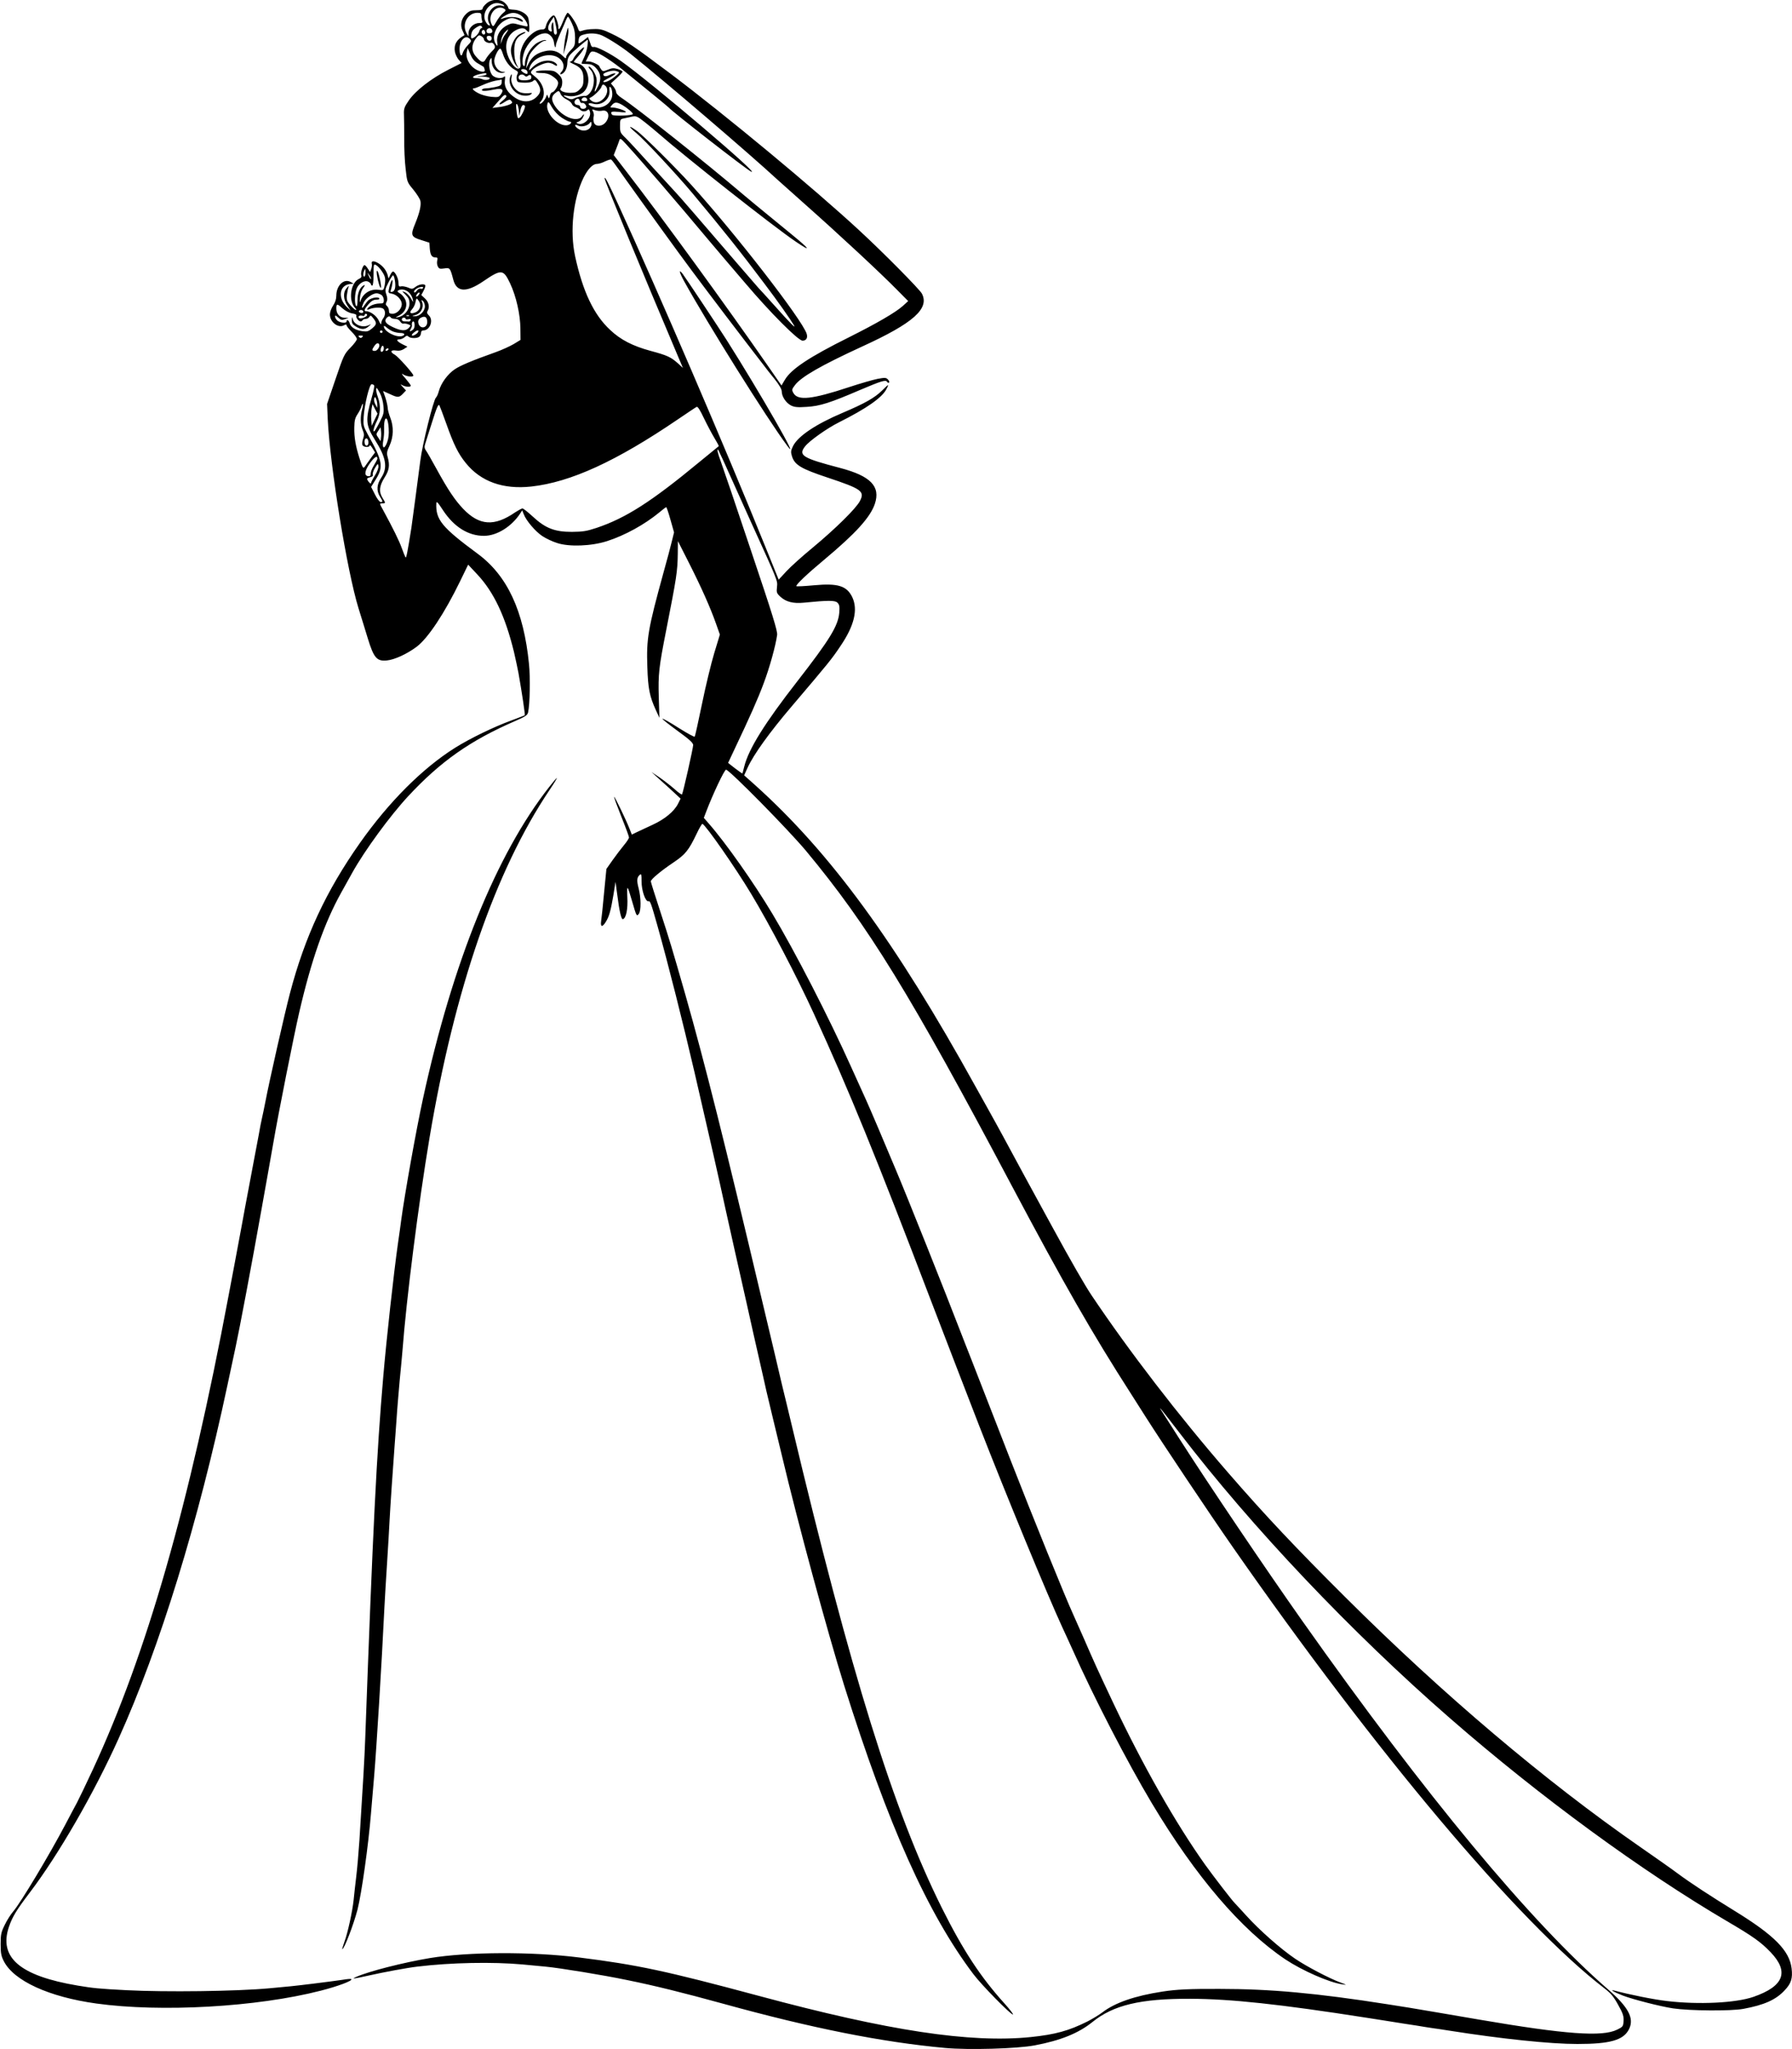 <svg width="350" height="400" viewBox="0 0 350 400" fill="none" xmlns="http://www.w3.org/2000/svg">
<g clip-path="url(#clip0_189_5946)">
<path d="M95.046 0.65C94.62 1 94.269 1.45 94.269 1.65C94.269 1.9 93.943 2 93.04 2C92.038 2 91.687 2.125 91.06 2.7C90.082 3.6 89.806 4.925 90.358 6.025C90.584 6.475 90.734 6.85 90.709 6.875C89.179 7.7 88.603 8.725 88.853 10.125C88.954 10.6 89.28 11.3 89.581 11.65L90.157 12.3L87.5 13.65C84.215 15.325 81.182 17.675 79.853 19.6C78.975 20.875 78.85 21.2 78.9 22.35C78.925 23.05 78.95 25.15 78.95 27C78.925 28.85 79.05 31.55 79.226 32.975C79.502 35.55 79.527 35.575 80.73 37.025C81.382 37.825 82.009 38.8 82.109 39.225C82.285 40.1 81.959 41.525 81.081 43.675C80.154 45.9 80.279 46.25 82.235 46.85L83.864 47.375L83.939 48.5C84.04 49.775 84.341 50.25 85.043 50.25C85.469 50.25 85.519 50.375 85.394 50.875C85.293 51.225 85.369 51.75 85.519 52.025C85.745 52.475 85.945 52.525 86.773 52.4C87.876 52.225 87.926 52.3 88.528 54.575C89.154 57.05 91.06 57.175 94.369 54.925C97.929 52.5 98.305 52.525 99.634 55.325C100.813 57.825 101.615 61.375 101.64 64.125L101.665 66.35L100.311 67.175C99.584 67.6 98.005 68.325 96.801 68.75C92.163 70.4 89.906 71.35 88.803 72.1C87.45 73 86.121 74.825 85.72 76.325C85.569 76.9 85.318 77.475 85.143 77.625C84.666 78.025 82.46 86.875 82.084 90C81.708 92.85 80.48 102.275 80.354 103C79.627 107.625 79.351 108.975 79.226 108.825C79.126 108.7 78.8 107.9 78.474 107C77.972 105.575 76.744 103.1 74.813 99.55C74.086 98.25 74.086 98.25 74.713 98.25C75.34 98.25 75.34 98.2 74.713 97.2C73.961 95.975 74.086 94.85 75.089 93.25C76.017 91.8 76.167 90.85 75.716 89.225C75.49 88.45 75.566 88.1 76.092 86.975C76.869 85.275 76.919 83.275 76.217 81.5C75.942 80.8 75.716 79.925 75.716 79.55C75.691 79.175 75.49 78.3 75.265 77.6L74.813 76.325L76.092 76.9C77.672 77.65 77.947 77.65 78.7 76.85L79.301 76.225L78.7 75.575C78.123 74.95 78.123 74.95 78.649 75.225C79.301 75.55 80.229 75.6 80.229 75.275C80.229 75.175 79.752 74.525 79.176 73.85C78.474 73.075 78.323 72.8 78.725 73.075C79.351 73.5 80.73 73.675 80.73 73.3C80.73 72.925 77.747 69.6 77.12 69.25C76.142 68.75 76.267 68.25 77.346 68.425C77.947 68.525 78.424 68.425 78.9 68.125L79.577 67.675L78.649 67.225C77.521 66.65 77.27 66.25 77.998 66.25C78.298 66.25 78.775 66.05 79.025 65.825C79.376 65.5 79.552 65.475 79.778 65.7C80.179 66.1 81.558 66.075 81.934 65.7C82.109 65.525 82.235 65.2 82.235 64.95C82.235 64.675 82.41 64.5 82.686 64.5C83.99 64.5 84.717 62.475 83.764 61.575C83.413 61.25 83.338 61 83.488 60.75C83.965 60 83.764 58.975 83.012 58.275L82.285 57.6L82.736 56.75C82.987 56.275 83.137 55.8 83.062 55.7C82.861 55.325 81.808 55.5 81.156 56C80.58 56.45 80.454 56.475 79.677 56.125C79.201 55.95 78.599 55.825 78.323 55.9C77.922 56 77.847 55.875 77.822 55.15C77.822 54.325 77.145 53 76.744 53C76.644 53 76.393 53.3 76.217 53.675L75.891 54.375L75.716 53.7C75.44 52.775 74.864 52.025 74.036 51.475C73.134 50.875 72.457 50.85 72.607 51.45C72.682 51.675 72.632 52.15 72.507 52.5L72.281 53.1L71.83 52.425C71.604 52.05 71.303 51.75 71.203 51.75C70.877 51.75 70.401 53.2 70.551 53.7C70.677 54.025 70.551 54.25 70.1 54.45C68.445 55.2 67.994 58.75 69.373 60.125C69.573 60.325 69.624 60.5 69.498 60.5C69.348 60.5 68.897 60.1 68.445 59.6C67.768 58.825 67.668 58.525 67.743 57.65C67.818 57.1 67.944 56.4 68.044 56.125C68.22 55.7 68.169 55.7 67.718 56.225C66.966 57.05 67.041 58.45 67.844 59.65L68.495 60.625L67.818 60C65.938 58.3 66.214 55.7 68.32 55.45L69.072 55.375L68.495 55.05C67.166 54.3 65.687 55.725 65.687 57.725C65.687 58.375 65.462 59.05 65.061 59.65C64.71 60.15 64.434 60.925 64.434 61.375C64.434 62.875 66.038 64.125 67.192 63.5C67.543 63.3 67.693 63.3 67.693 63.5C67.693 63.675 68.144 64.225 68.696 64.775C69.248 65.325 69.699 65.95 69.699 66.2C69.699 66.425 69.122 67.175 68.445 67.875C67.242 69.1 67.116 69.35 65.537 74L63.882 78.85L64.007 81.75C64.459 91.075 67.793 111.525 70.025 118.75C70.526 120.325 71.328 122.975 71.83 124.6C73.008 128.45 73.61 129.125 75.566 128.925C77.07 128.775 79.477 127.675 81.382 126.25C83.588 124.6 86.848 119.675 89.881 113.425L91.436 110.225L93.216 112.125C96.45 115.575 98.682 120.3 100.386 127.275C100.712 128.7 101.114 130.55 101.264 131.375C101.941 135.2 102.593 139.55 102.492 139.625C102.467 139.65 101.289 140.125 99.91 140.625C96.425 141.9 91.837 144.125 88.879 145.975C82.535 149.95 75.942 156.55 70.3 164.55C63.707 173.9 59.545 182.825 56.636 193.875C55.584 197.875 52.6 211.025 51.798 215.25C51.572 216.425 51.271 217.825 51.146 218.375C51.02 218.925 50.72 220.375 50.519 221.625C50.293 222.85 49.892 224.95 49.642 226.25C49.391 227.55 48.889 230.2 48.538 232.125C48.162 234.05 47.586 237.2 47.235 239.125C46.884 241.05 46.257 244.3 45.881 246.375C45.48 248.425 44.928 251.425 44.627 253C36.955 293.825 28.657 322.775 18.101 345.5C16.923 348.05 15.544 350.9 15.043 351.875C14.516 352.825 13.513 354.75 12.786 356.125C9.627 362.125 4.036 371.425 2.607 373.1C2.106 373.675 1.354 374.85 0.927 375.75C0.225 377.175 0.125 377.6 0.125 379.5C0.125 381.275 0.225 381.825 0.752 382.85C2.707 386.675 9.577 389.825 18.803 391.1C31.439 392.85 50.168 391.8 62.629 388.6C65.963 387.75 68.922 386.65 68.621 386.35C68.546 386.25 67.768 386.325 66.891 386.475C66.013 386.6 63.456 386.95 61.174 387.225C57.313 387.7 56.285 387.8 52.65 388.125C46.182 388.725 32.317 388.9 24.695 388.5C19.355 388.225 18.151 388.1 15.168 387.6C3.886 385.7 -0.301 382.125 1.755 376.1C2.432 374.15 3.209 372.875 5.791 369.475C11.407 362.1 18.377 350.025 23.166 339.375C31.239 321.5 38.71 297.225 44.401 270.5C45.078 267.275 45.806 263.9 46.006 263C46.808 259.3 49.14 246.95 51.045 236.25C51.397 234.25 51.948 231.15 52.274 229.375C52.6 227.575 53.101 224.725 53.402 223C54.33 217.55 57.414 202.05 58.442 197.625C60.798 187.425 63.356 180.15 66.64 174.25C67.442 172.8 68.42 171.05 68.796 170.375C71.203 166.05 76.192 159.225 79.727 155.425C86.046 148.625 91.862 144.55 100.562 140.775C102.618 139.875 103.019 139.625 103.144 139.05C103.495 137.425 103.596 132.425 103.32 129.625C102.292 119.25 99.083 112.35 93.266 108.075C86.321 102.95 85.068 101.45 85.218 98.25C85.243 97.775 85.494 98.025 86.522 99.6C88.678 102.875 91.486 104.625 94.57 104.6C97.052 104.575 99.885 102.825 101.59 100.25L101.991 99.625L102.292 100.375C102.768 101.65 104.598 103.775 105.927 104.65C106.604 105.1 107.908 105.725 108.811 106C111.142 106.775 115.505 106.625 118.588 105.625C122.073 104.5 125.884 102.4 128.742 100.05C129.419 99.475 130.046 99 130.121 99C130.197 99 130.573 100.1 130.949 101.45L131.651 103.925L131.225 105.65C130.999 106.6 130.272 109.35 129.595 111.75C126.561 122.775 126.235 124.65 126.436 130.225C126.561 134.4 126.887 135.975 128.091 138.6L128.793 140.125L128.667 136.1C128.542 131.625 128.667 130.35 130.121 123C132.152 112.7 132.328 111.55 132.378 108.125L132.403 105.625L134.559 109.875C136.941 114.575 138.721 118.55 139.849 121.75L140.601 123.875L139.498 127.5C138.896 129.5 137.818 133.925 137.116 137.375C136.414 140.8 135.763 143.7 135.687 143.8C135.587 143.9 134.183 143.125 132.553 142.1C130.924 141.05 129.495 140.25 129.394 140.3C129.269 140.35 130.573 141.375 132.278 142.625C134.634 144.325 135.361 145 135.386 145.425C135.386 146 133.431 154.7 133.205 155.075C133.155 155.175 132.453 154.7 131.701 154C130.924 153.325 129.595 152.3 128.768 151.725L127.238 150.7L128.993 152.3C129.946 153.15 131.25 154.325 131.851 154.9L132.929 155.9L132.428 156.9C131.651 158.425 129.821 159.925 127.414 161.025C126.21 161.575 124.831 162.225 124.305 162.475L123.402 162.925L122.951 161.775C122.324 160.15 120.068 155.45 119.942 155.55C119.892 155.6 120.519 157.325 121.346 159.4C122.174 161.45 122.851 163.275 122.851 163.475C122.851 163.65 122.424 164.325 121.873 164.975C121.346 165.6 120.369 166.9 119.667 167.875L118.438 169.625L117.987 174.25C117.761 176.8 117.485 179.3 117.41 179.8C117.235 181 117.661 181.05 118.338 179.925C118.965 178.925 119.29 177.8 119.817 174.65L120.218 172.15L120.544 174.55C120.97 177.925 121.346 179.55 121.672 179.425C122.299 179.225 122.65 177.425 122.525 175.15C122.399 172.575 122.525 172.7 123.477 176C124.305 178.875 124.355 178.95 124.781 178.375C125.232 177.75 125.207 175.225 124.731 173.4C124.33 171.875 124.38 171.25 124.982 170.75C125.258 170.525 125.308 170.725 125.308 172.05C125.283 173.8 126.085 176.125 126.662 175.925C126.987 175.825 127.163 176.3 128.417 180.75C130.497 188.125 133.406 199.675 135.637 209.275C139.097 224.275 140.05 228.425 141.78 236.375C142.407 239.25 143.209 242.8 143.535 244.25C143.861 245.7 144.889 250.2 145.791 254.25C146.694 258.3 147.822 263.375 148.323 265.5C148.8 267.625 149.427 270.325 149.677 271.5C149.953 272.675 150.505 275.025 150.931 276.75C151.357 278.475 152.134 281.775 152.711 284.125C155.82 297.25 161.611 318.575 164.871 329C173.445 356.275 181.192 373.55 190.118 385.375C191.722 387.5 197.364 393.25 197.84 393.25C197.99 393.25 197.288 392.325 196.26 391.175C191.547 385.975 188.137 380.8 183.975 372.475C174.498 353.475 166.199 326.775 154.616 278.125C154.115 276.05 153.263 272.45 152.686 270.125C152.134 267.775 151.508 265.15 151.307 264.25C151.081 263.35 150.028 258.8 148.9 254.125C141.579 223.15 137.718 207.725 133.882 194.25C131.174 184.825 130.899 183.875 128.893 177.725C127.915 174.75 127.113 172.2 127.113 172.05C127.113 171.65 129.119 169.975 131.55 168.35C133.882 166.775 134.509 166 136.088 162.7C136.59 161.625 137.091 160.8 137.192 160.825C137.818 161.025 143.66 169.4 146.719 174.5C150.379 180.575 155.644 190.65 158.954 197.875C165.924 213.1 170.988 225.5 181.869 254C184.627 261.2 188.739 271.85 191.221 278.25C196.511 291.825 204.559 311.325 207.467 317.625C207.994 318.725 208.871 320.7 209.473 322C213.61 331.3 220.129 343.9 224.967 352C233.567 366.35 242.417 376.7 251.067 382.5C254.351 384.675 259.566 386.975 262.124 387.35C263.126 387.5 263.126 387.5 261.873 387.025C259.667 386.225 255.104 383.825 252.947 382.35C250.139 380.45 246.002 376.8 243.42 373.95C242.267 372.675 241.239 371.575 241.164 371.5C240.763 371.15 237.002 366.275 235.372 364C229.581 355.85 223.212 344.65 217.346 332.25C214.111 325.4 213.785 324.65 211.705 319.875C210.677 317.525 209.724 315.4 209.598 315.125C208.119 311.925 201.751 296.25 197.364 285C192.951 273.675 191.547 270.05 189.767 265.5C188.914 263.375 187.987 260.95 187.661 260.125C184.652 252.3 177.081 233.325 174.924 228.25C172.417 222.275 169.835 216.2 169.158 214.725C168.807 213.975 167.503 211.075 166.225 208.25C161.912 198.65 155.268 185.725 150.856 178.375C147.22 172.3 141.679 164.45 138.445 160.775L137.467 159.65L137.944 158.4C139.197 155.1 141.479 150.25 141.805 150.25C142.432 150.25 154.015 162 157.449 166.125C169.584 180.725 177.783 194.05 197.564 231.375C207.718 250.5 213.309 260.275 221.006 272.25C221.307 272.725 222.561 274.7 223.789 276.625C226.948 281.6 236.174 295.4 240.687 301.875C268.742 342.15 296.547 375.175 313.345 388.125C314.649 389.125 315.175 389.775 316.053 391.375C316.98 393.025 317.156 393.575 317.106 394.5C317.03 395.575 316.98 395.65 315.852 396.2C312.969 397.65 305.748 397.125 288.95 394.25C286.619 393.85 282.657 393.175 280.175 392.75C274.86 391.85 275.311 391.925 271.024 391.25C257.134 389.075 248.159 388.25 238.18 388.25C232.338 388.225 229.756 388.35 227.023 388.775C221.633 389.6 217.772 390.95 215.315 392.825C214.663 393.325 213.334 394.125 212.356 394.625C208.746 396.425 206.114 397.15 201.325 397.65C189.491 398.85 173.596 396.45 148.173 389.6C130.021 384.725 124.505 383.55 113.198 382.125C103.947 380.95 91.461 381 83.99 382.225C78.775 383.1 72.181 384.775 69.649 385.875C68.47 386.375 68.972 386.325 72.081 385.625C74.964 384.975 79.552 384.125 81.482 383.9C88.076 383.1 96.25 382.95 102.041 383.475C103.771 383.65 105.802 383.825 106.554 383.9C109.387 384.175 117.686 385.525 122.5 386.525C127.915 387.625 133.456 389 141.278 391.15C158.578 395.925 172.292 398.65 184.577 399.775C189.215 400.2 198.667 399.925 202.077 399.275C207.116 398.325 210.626 396.925 213.384 394.7C217.471 391.4 222.736 390.15 232.414 390.175C240.386 390.2 249.939 391.225 266.887 393.875C269.093 394.225 272.378 394.725 274.158 395.025C275.963 395.3 277.818 395.575 278.295 395.675C278.771 395.75 279.523 395.85 279.924 395.925C280.351 395.975 281.704 396.175 282.933 396.375C293.388 398.025 302.79 399 308.08 399C314.523 399 317.131 398.25 318.184 396.075C319.212 393.975 318.058 391.8 314.022 388.3C298.853 375.1 278.495 350.575 254.326 316.375C247.055 306.075 235.974 289.65 230.283 280.75C228.653 278.2 227.098 275.775 226.848 275.375C226.045 274.125 226.948 275.25 230.333 279.65C244.498 298.15 264.004 318.7 283.184 335.4C300.884 350.825 320.691 365.3 337.589 375.2C342.403 378.025 343.907 379.1 345.788 381.05C349.498 384.9 348.445 387.725 342.478 389.8C339.018 391 331.798 391.35 325.63 390.625C322.997 390.325 318.309 389.375 315.401 388.6C314.197 388.275 315.25 388.9 317.03 389.575C319.111 390.35 324.201 391.65 326.758 392.05C329.992 392.525 337.99 392.6 340.472 392.15C344.559 391.4 346.841 390.375 348.545 388.55C349.849 387.175 350.15 386.2 349.924 384.25C349.498 380.775 346.565 377.8 338.843 373.05C334.129 370.15 330.293 367.65 327.686 365.725C326.658 364.95 323.323 362.6 320.29 360.5C301.862 347.725 281.83 330.775 262.851 311.875C253.173 302.25 247.106 295.825 239.885 287.5C230.157 276.3 220.53 263.775 213.209 252.875C211.93 250.975 209.122 246.1 205.662 239.75C205.236 239 204.559 237.75 204.158 237C203.18 235.225 197.188 224.225 195.809 221.625C195.207 220.525 193.979 218.275 193.051 216.625C192.124 214.975 190.995 212.95 190.544 212.125C174.874 183.8 162.213 166.5 147.446 153.225L145.34 151.35L146.017 149.85C147.22 147.25 150.254 143.025 154.616 137.9C161.887 129.35 162.439 128.675 164.144 126.125C166.876 122.125 167.604 118.975 166.45 116.55C165.372 114.35 163.642 113.825 159.004 114.25C157.174 114.425 155.619 114.5 155.544 114.425C155.343 114.225 157.65 112.025 160.96 109.275C167.152 104.1 169.96 101 170.863 98.375C172.016 94.95 170.061 92.925 164.093 91.35C156.747 89.425 155.845 88.9 157.249 87.125C158.076 86.05 161.586 83.575 163.843 82.45C169.283 79.725 172.267 77.625 173.119 75.975C173.696 74.9 173.596 74.925 172.317 76.2C170.863 77.65 168.907 78.75 164.545 80.6C159.355 82.8 155.92 85.1 154.917 87.025C154.466 87.95 154.416 88.2 154.667 89.025C155.193 90.75 156.422 91.5 161.636 93.225C168.305 95.45 168.932 95.9 167.955 97.8C167.227 99.225 163.166 103.225 158.703 106.925C156.697 108.575 154.391 110.65 153.588 111.525L152.084 113.15L149.602 107.025C141.73 87.525 128.542 56.9 120.669 39.75C118.739 35.55 118.087 34.3 118.087 34.825C118.087 35.275 125.784 53.925 132.227 69.1L133.381 71.825L132.403 70.925C131.024 69.7 130.347 69.375 127.088 68.5C123.578 67.55 121.196 66.325 119.165 64.4C115.981 61.45 113.825 56.925 112.321 50C111.268 45.075 111.944 38.8 114 34.625C114.853 32.95 115.78 32 116.583 32C116.934 32 117.661 31.775 118.187 31.5C118.739 31.25 119.265 31.075 119.366 31.15C119.491 31.225 119.942 31.8 120.394 32.45C121.396 33.925 128.492 43.8 132.478 49.25C135.612 53.55 140.3 59.75 145.641 66.725C147.371 68.975 149.025 71.1 149.301 71.475C149.552 71.825 150.429 72.95 151.232 73.925C152.21 75.15 152.686 75.975 152.686 76.425C152.686 77.4 153.513 78.65 154.491 79.15C155.143 79.475 155.745 79.55 157.575 79.425C160.132 79.275 162.113 78.65 167.98 76.125C172.217 74.325 172.994 74.1 173.27 74.55C173.37 74.725 173.545 74.775 173.646 74.675C173.746 74.575 173.646 74.3 173.42 74.075C173.069 73.7 172.818 73.7 171.439 73.95C170.562 74.125 168.005 74.85 165.748 75.6C158.553 77.975 155.82 78.25 154.967 76.725C154.616 76.1 154.641 76 155.268 75.175C156.497 73.55 160.383 71.325 168.431 67.625C178.384 63.075 181.568 60.25 180.064 57.325C179.613 56.475 172.543 49.325 167.854 45C158.879 36.7 141.955 22.675 130.848 14.3C123.879 9.075 121.973 7.775 119.441 6.575C117.786 5.775 117.235 5.625 115.956 5.675C115.129 5.675 114.151 5.825 113.775 5.975C113.148 6.2 113.098 6.175 112.822 5.375C112.521 4.45 111.192 2.5 110.866 2.5C110.741 2.5 110.39 3.15 110.064 3.925C109.412 5.575 109.061 6.075 109.061 5.4C109.061 4.55 108.485 3 108.159 3C107.707 3 106.805 4.225 106.629 5.05C106.529 5.575 106.354 5.75 105.877 5.75C104.975 5.75 103.947 6.375 102.969 7.5C101.916 8.75 101.414 10.35 101.615 11.975C101.74 13 101.69 13.225 101.339 13.375C100.763 13.6 99.659 12.25 99.133 10.7C98.456 8.65 99.108 6.75 100.788 5.875C101.715 5.4 102.392 5.4 102.793 5.875C102.969 6.075 103.194 6.25 103.27 6.25C103.47 6.25 103.395 4.225 103.169 3.5C102.919 2.7 101.59 1.95 100.386 1.9C99.659 1.875 99.283 1.775 99.283 1.55C99.283 1.375 99.007 0.95 98.656 0.625C97.804 -0.25 96.099 -0.25 95.046 0.65ZM98.406 1.025C98.581 1.225 98.481 1.25 98.08 1.125C96.3 0.6 94.645 2.85 95.548 4.55C95.773 4.95 95.748 5.025 95.472 4.95C95.297 4.9 94.996 4.525 94.796 4.125C94.018 2.525 95.648 0.3 97.403 0.625C97.804 0.7 98.255 0.875 98.406 1.025ZM98.531 1.75C98.857 1.975 98.807 2.1 98.23 2.575C97.854 2.875 97.278 3.625 96.952 4.225C96.375 5.25 96.3 5.275 96.049 4.8C95.071 2.975 96.952 0.7 98.531 1.75ZM94.018 3.1C94.018 3.425 94.094 3.875 94.169 4.1C94.294 4.425 94.144 4.5 93.542 4.5C92.539 4.5 91.511 5.475 91.511 6.425L91.486 7.125L91.135 6.5C90.132 4.775 91.311 2.525 93.216 2.5C93.893 2.5 94.018 2.6 94.018 3.1ZM101.69 2.975C102.392 3.4 103.27 4.85 102.994 5.125C102.944 5.2 102.242 5.05 101.49 4.85C100.161 4.475 100.01 4.475 99.108 4.9C97.754 5.575 96.952 6.85 97.102 8.125C97.227 9.05 97.202 9.075 96.876 8.65C95.924 7.35 96.776 5 98.556 4.025C99.684 3.375 100.186 3.375 101.339 3.95C101.941 4.275 102.217 4.325 102.116 4.1C101.816 3.325 99.584 3.05 98.155 3.625C97.403 3.925 97.98 3.375 98.907 2.9C99.91 2.375 100.737 2.4 101.69 2.975ZM108.76 6.45C108.635 7 108.184 6.775 108.159 6.175C108.159 5.875 108.109 5.275 108.083 4.875C108.033 4.225 108.008 4.2 107.808 4.625C107.707 4.9 107.657 5.375 107.732 5.7C107.833 6.125 107.783 6.225 107.457 6.1C106.88 5.875 106.955 5.05 107.607 4.1L108.184 3.275L108.51 4.7C108.685 5.475 108.785 6.275 108.76 6.45ZM111.694 4.55C112.145 5.5 112.321 6.3 112.321 7.4C112.321 8.85 112.245 9.025 111.443 9.825C110.967 10.3 110.566 10.9 110.566 11.125C110.566 11.5 110.44 11.45 109.914 10.925C108.936 9.95 107.758 9.65 106.379 10C104.824 10.375 103.972 11.025 103.295 12.3L102.743 13.375L102.919 12.375C103.019 11.85 103.245 11.075 103.445 10.675C104.022 9.6 105.727 8 106.379 7.975C106.805 7.95 106.83 7.925 106.479 7.825C106.228 7.775 105.551 8 104.949 8.35C103.721 9.05 102.543 11.025 102.543 12.325C102.543 12.725 102.442 12.975 102.292 12.875C101.841 12.6 102.041 10.75 102.643 9.55C103.596 7.7 105.125 6.5 106.554 6.5C107.281 6.5 108.058 7.325 108.184 8.225C108.284 9.125 108.56 9.6 108.56 8.875C108.56 8.65 108.936 7.575 109.412 6.525C109.889 5.475 110.39 4.325 110.54 3.925C110.691 3.55 110.866 3.25 110.942 3.25C111.017 3.25 111.368 3.85 111.694 4.55ZM94.144 5.25C94.219 5.375 94.194 5.5 94.043 5.5C93.893 5.5 93.717 5.775 93.617 6.1C93.492 6.625 92.564 7.5 92.138 7.5C91.887 7.5 92.013 6.35 92.338 5.95C92.639 5.55 93.492 5.025 93.818 5C93.918 5 94.068 5.1 94.144 5.25ZM96.099 5.85C96.275 6.3 96.074 6.5 95.472 6.5C95.021 6.5 94.846 6 95.197 5.675C95.472 5.375 95.974 5.475 96.099 5.85ZM94.77 6.4C94.77 6.8 94.369 6.875 94.144 6.5C93.943 6.175 94.244 5.7 94.545 5.875C94.67 5.975 94.77 6.2 94.77 6.4ZM99.133 6.05C99.033 6.225 98.807 6.55 98.656 6.75C98.481 6.95 98.205 7.45 98.055 7.875L97.779 8.625L97.904 7.75C97.98 7.275 98.28 6.65 98.581 6.325C99.183 5.7 99.409 5.575 99.133 6.05ZM117.134 6.75C118.087 7.025 121.221 8.975 123.101 10.475C130.046 16.05 146.217 29.875 151.934 35.15C152.561 35.7 154.817 37.725 156.948 39.625C163.893 45.775 172.016 53.325 175.25 56.625L177.381 58.775L176.303 59.75C174.899 61 171.239 63.125 165.848 65.825C158.051 69.7 154.516 72.05 153.288 74.15L152.636 75.25L150.003 71.45C141.955 59.85 129.369 42.575 122.374 33.525L119.867 30.275L120.343 29.075C120.594 28.425 120.895 27.65 120.97 27.375C121.121 26.925 121.271 27.025 122.274 28.125C125.232 31.35 132.202 39.45 138.721 47.25C140.401 49.25 141.83 50.925 141.905 51C141.98 51.075 143.61 52.975 145.54 55.25C150.455 61.05 155.895 66.5 156.747 66.5C157.475 66.5 157.801 65.95 157.55 65.15C156.672 62.4 143.56 45.5 134.935 36C131.776 32.525 125.659 26.45 124.38 25.55C122.675 24.325 122.625 24.6 124.305 26C125.909 27.325 132.027 33.9 135.161 37.625C141.153 44.775 144.788 49.35 149.326 55.4C151.959 58.875 154.341 62.275 155.068 63.5C155.544 64.3 154.341 63.1 151.357 59.75C149.702 57.9 148.273 56.325 148.173 56.25C148.098 56.175 146.293 54.1 144.162 51.625C137.016 43.3 132.303 37.875 132.027 37.625C131.876 37.475 129.821 35.225 127.439 32.625C125.082 30 122.7 27.425 122.124 26.875C121.171 25.975 121.096 25.8 121.096 24.575C121.096 23.35 121.146 23.25 121.798 23.125C122.174 23.05 122.901 22.9 123.402 22.775C124.255 22.6 124.43 22.65 126.035 23.925C126.962 24.675 128.015 25.525 128.366 25.85C133.982 30.75 150.956 44.15 155.469 47.2C158.578 49.3 158.227 48.7 154.641 45.775C147.922 40.275 146.268 38.925 145.039 37.875C137.944 31.825 124.455 21.125 121.422 19.125C120.82 18.75 120.343 18.25 120.343 18C120.343 17.75 120.118 17.275 119.842 16.925L119.316 16.275L120.469 15.225C121.096 14.65 121.597 14.1 121.597 13.975C121.597 13.875 121.171 13.65 120.644 13.475C119.867 13.25 119.516 13.275 118.739 13.6C117.836 13.975 117.736 13.975 117.435 13.575C117.26 13.325 117.084 13.075 117.084 13C117.084 12.7 115.605 12 115.003 12H114.401L114.903 10.975C115.354 10.05 115.48 9.975 116.106 10.1C116.984 10.275 119.591 11.95 121.998 13.925C126.411 17.5 130.497 20.85 130.623 21C131.25 21.775 145.691 33 146.694 33.5C149.051 34.65 127.138 16.05 121.296 11.925C119.19 10.425 116.407 9 115.931 9.175C115.73 9.25 115.53 9.1 115.429 8.85C115.354 8.575 115.179 8.125 115.053 7.8L114.828 7.225L114 7.875C112.922 8.675 112.897 8.65 113.023 7.75C113.098 7.175 113.298 6.95 113.925 6.775C115.003 6.45 116.031 6.45 117.134 6.75ZM94.52 7.675C94.52 8.1 95.397 8.525 95.874 8.35C96.099 8.275 96.35 8.425 96.525 8.75C96.776 9.225 96.726 9.4 96.024 10.075C95.598 10.5 95.071 11.175 94.871 11.55C94.445 12.375 93.993 12.25 92.915 10.975C91.962 9.875 92.063 8.5 93.191 7.2C93.492 6.85 93.667 6.825 94.043 7.075C94.294 7.225 94.52 7.5 94.52 7.675ZM96.024 7.525C96.024 8.15 95.197 8.075 95.071 7.425C95.021 7.125 95.147 7 95.498 7C95.874 7 96.024 7.15 96.024 7.525ZM91.712 7.55C92.138 7.975 92.113 8.075 91.26 8.95C90.859 9.375 90.458 10.025 90.358 10.4C90.132 11.25 89.756 10.725 89.756 9.55C89.756 7.875 90.884 6.725 91.712 7.55ZM114.727 9.025C114.627 9.75 114.326 10.75 114.05 11.275C113.8 11.8 113.574 12.3 113.574 12.375C113.574 12.45 114.025 12.5 114.602 12.5C115.379 12.5 115.78 12.65 116.332 13.2C117.36 14.25 117.51 15.45 116.808 16.85C116.182 18.15 115.931 18.225 116.357 17.025C116.508 16.575 116.583 15.825 116.508 15.35C116.357 14.425 115.455 13 115.028 13C114.853 13 115.003 13.3 115.354 13.65C116.207 14.55 116.207 16.775 115.354 17.95C115.053 18.4 114.602 18.75 114.351 18.725C113.85 18.65 112.596 18.95 111.995 19.275C111.694 19.425 111.343 19.4 110.816 19.125C109.838 18.625 109.864 18.525 110.891 18.725C111.894 18.95 113.273 18.6 113.975 17.975C115.68 16.4 114.928 12.825 112.797 12.375C112.396 12.275 112.07 12.15 112.07 12.075C112.07 12 112.521 11.45 113.073 10.825C113.624 10.2 114.076 9.5 114.076 9.3C114.076 8.875 112.17 10.9 111.944 11.55C111.844 11.8 111.593 12 111.368 12.025C111.142 12.025 111.393 12.225 111.944 12.475C113.499 13.175 113.95 13.825 113.95 15.4C113.95 16.525 113.85 16.85 113.248 17.425C112.697 18 112.346 18.125 111.343 18.125C110.039 18.125 109.086 17.625 109.563 17.15C109.688 17.025 109.813 16.525 109.813 16.05C109.813 15.425 109.613 15 109.036 14.475C108.334 13.825 108.083 13.75 106.554 13.75C105.601 13.75 104.749 13.85 104.674 14C104.573 14.15 105 14.25 105.752 14.25C106.604 14.25 107.231 14.425 107.808 14.8C109.111 15.7 109.262 16.1 108.71 17.125C108.434 17.6 108.083 18 107.908 18C107.707 18 107.482 18.3 107.407 18.675C107.231 19.3 107.206 19.3 107.03 18.875C106.855 18.375 106.855 18.375 106.679 18.875C106.429 19.525 105.802 20.25 105.476 20.25C105.326 20.25 105.401 20.05 105.626 19.8C106.73 18.575 106.228 16.325 104.523 14.975C103.545 14.2 103.545 14.175 103.972 13.675C104.548 13.05 106.228 12.275 107.056 12.25C107.407 12.25 107.958 12.425 108.259 12.65C108.836 13.05 109.036 12.75 108.51 12.3C107.432 11.45 105.426 11.8 104.097 13.05C103.27 13.85 103.245 13.85 103.42 13.25C103.997 11.3 106.93 10.15 108.811 11.125C110.064 11.775 110.465 13.15 109.638 14.05C109.412 14.3 109.337 14.5 109.462 14.5C110.189 14.475 110.816 13.4 110.816 12.15C110.816 11.6 111.017 11.05 111.393 10.65C111.944 10.025 114.602 7.775 114.803 7.75C114.853 7.75 114.828 8.325 114.727 9.025ZM93.467 12.45C94.043 12.775 94.52 13.075 94.52 13.125C94.52 13.175 94.595 13.375 94.67 13.6C94.896 14.2 93.743 14.1 92.74 13.425C91.611 12.675 90.909 11.25 91.16 10.2L91.336 9.375L91.887 10.625C92.288 11.575 92.689 12.025 93.467 12.45ZM98.23 10.55C98.656 11.9 99.584 13.125 100.562 13.625C101.189 13.95 101.264 14.1 101.038 14.525C100.763 15 100.913 15.975 101.239 16.025C102.392 16.25 103.746 16.15 104.097 15.825C104.473 15.475 104.573 15.525 105.025 16.275C105.752 17.45 105.677 18.1 104.749 18.975C103.646 20 102.091 20.05 100.637 19.1C99.133 18.125 98.431 16.975 98.606 15.725C98.707 14.95 98.656 14.775 98.456 14.975C98.03 15.4 96.901 15.3 96.275 14.8C95.623 14.275 95.297 12.325 95.748 11.6C95.974 11.175 95.999 11.2 96.024 11.825C96.024 13.4 97.177 14.5 98.456 14.175C98.757 14.1 98.707 14.05 98.23 14.025C97.378 14 96.525 12.925 96.525 11.9C96.525 11.125 97.328 9.5 97.704 9.5C97.829 9.5 98.055 9.975 98.23 10.55ZM102.969 13.875C103.044 14.1 103.044 14.325 102.969 14.4C102.818 14.575 101.79 13.95 101.79 13.7C101.79 13.325 102.818 13.5 102.969 13.875ZM120.669 13.975C121.071 14.125 120.97 14.275 119.942 15.075C118.939 15.875 117.836 16.275 117.836 15.875C117.836 15.825 118.438 15.45 119.165 15.1C119.867 14.725 120.343 14.375 120.168 14.325C120.018 14.275 119.516 14.4 119.09 14.625C118.338 15 117.836 14.95 117.836 14.5C117.836 14.25 119.165 13.8 119.842 13.8C120.043 13.775 120.419 13.875 120.669 13.975ZM95.021 14.475C95.021 14.625 94.545 14.775 93.968 14.825C92.915 14.9 92.94 14.925 94.194 14.95C94.896 14.975 95.548 15.1 95.623 15.225C95.823 15.55 94.745 15.75 94.244 15.475C93.993 15.35 93.442 15.25 92.99 15.25C91.962 15.25 92.313 14.8 93.567 14.5C94.745 14.225 95.021 14.225 95.021 14.475ZM102.492 14.8C102.693 15 102.869 15 103.144 14.775C103.545 14.425 103.922 14.8 103.721 15.35C103.571 15.725 101.615 15.825 101.389 15.45C100.963 14.775 101.891 14.2 102.492 14.8ZM97.98 16.125C97.929 16.625 97.729 16.775 96.701 17C96.049 17.125 95.222 17.25 94.896 17.25C94.57 17.25 94.219 17.35 94.144 17.5C93.943 17.825 94.921 17.825 96.55 17.475C98.08 17.15 98.506 17.475 97.829 18.425C97.428 18.975 97.278 19.025 95.949 18.9C95.172 18.825 94.068 18.525 93.542 18.25C92.489 17.725 92.038 17.25 92.564 17.25C92.74 17.25 93.517 16.95 94.269 16.6C95.021 16.25 96.149 15.875 96.776 15.75C97.403 15.65 97.929 15.55 97.954 15.525C98.005 15.525 98.005 15.775 97.98 16.125ZM118.288 16.8C118.839 17.35 118.639 18.5 117.861 19.275C117.034 20.075 116.182 20.2 115.429 19.6C115.078 19.3 115.028 19.175 115.279 19.075C115.906 18.825 117.31 17.475 117.46 16.975C117.636 16.425 117.861 16.375 118.288 16.8ZM119.591 18.375C119.591 20.325 117.385 21.575 115.48 20.725C114.602 20.325 114.903 19.975 115.856 20.25C117.51 20.725 119.24 19.3 119.04 17.65C118.965 16.95 119.015 16.825 119.265 17.05C119.441 17.2 119.591 17.8 119.591 18.375ZM109.513 18.375C109.663 18.725 110.189 19.2 110.691 19.425C111.167 19.65 111.619 20.05 111.694 20.275C111.769 20.525 112.095 20.8 112.396 20.9C112.672 21 113.073 21.225 113.273 21.4C113.674 21.825 114.376 21.85 114.753 21.475C114.978 21.25 115.104 21.35 115.229 21.85C115.53 23.05 113.975 24.575 112.897 24.125C112.471 23.975 112.496 23.925 112.997 23.75C113.298 23.625 113.649 23.3 113.8 23.025C114.201 22.275 114.126 22.05 113.674 22.7C112.797 23.95 109.939 22.925 108.46 20.8C107.657 19.625 107.632 18.85 108.384 18.225C109.111 17.625 109.187 17.625 109.513 18.375ZM98.907 18.725C98.982 18.85 98.682 19.25 98.23 19.6C97.152 20.425 97.453 20.675 98.581 19.9C99.233 19.475 99.559 19.375 99.76 19.575C99.91 19.725 100.035 19.925 100.035 20C100.035 20.3 98.832 20.725 97.503 20.9L96.174 21.075L97.303 19.8C98.431 18.475 98.656 18.325 98.907 18.725ZM114.677 19.375C114.778 19.65 114.652 19.75 114.201 19.75C113.599 19.75 113.399 19.5 113.75 19.175C114.025 18.875 114.527 18.975 114.677 19.375ZM113.248 19.725C113.323 20 113.524 20.15 113.674 20.1C114.076 19.95 114.677 20.65 114.452 21C114.201 21.4 113.323 21.3 113.323 20.875C113.323 20.675 113.098 20.5 112.847 20.5C112.27 20.5 111.995 19.925 112.396 19.525C112.797 19.125 113.098 19.2 113.248 19.725ZM109.713 22.975C110.365 23.4 111.067 23.75 111.268 23.75C111.869 23.75 111.418 24.375 110.741 24.45C108.861 24.675 106.404 21.925 106.93 20.225C107.081 19.75 107.181 19.85 107.808 20.95C108.259 21.7 108.986 22.475 109.713 22.975ZM121.597 20.525C122.575 21.125 123.603 22 123.603 22.25C123.603 22.575 119.742 22.7 119.541 22.4C119.14 21.8 119.391 21.7 120.92 21.85C121.873 21.975 122.374 21.95 122.224 21.8C121.873 21.475 120.369 21 119.692 21C119.115 21 119.115 20.975 119.516 20.5C120.068 19.875 120.494 19.875 121.597 20.525ZM101.339 21.625L101.439 22.625L101.64 21.55C101.765 20.925 101.991 20.5 102.192 20.5C102.392 20.5 102.543 20.625 102.543 20.75C102.543 21.225 101.866 22.625 101.49 22.95C101.164 23.2 101.088 23.1 100.938 22.1C100.737 20.475 100.737 20.1 101.013 20.375C101.139 20.525 101.289 21.075 101.339 21.625ZM117.535 21.625C118.789 21.325 119.265 22.65 118.313 23.85C117.586 24.775 116.207 24.775 115.981 23.85C115.881 23.5 115.881 23 115.956 22.75C116.031 22.475 115.981 22.05 115.831 21.775C115.58 21.3 115.605 21.275 116.257 21.525C116.633 21.65 117.21 21.7 117.535 21.625ZM115.179 25.025C114.652 25.6 113.624 25.65 112.872 25.1C112.17 24.625 112.145 24.125 112.847 24.5C113.474 24.85 114.677 24.6 115.129 24.075C115.429 23.7 115.455 23.7 115.53 24.1C115.58 24.35 115.429 24.75 115.179 25.025ZM74.613 53C75.29 54 75.365 54.525 75.089 55.9C74.914 56.65 74.864 56.7 73.936 56.575C72.306 56.35 70.827 57.3 70.376 58.875C70.275 59.15 70.25 58.825 70.3 58.15C70.351 57.425 70.601 56.65 70.927 56.225C71.228 55.825 71.328 55.575 71.153 55.65C70.351 55.975 69.824 57.125 69.824 58.55C69.824 59.5 69.749 59.9 69.573 59.725C69.197 59.35 69.273 57.25 69.674 56.3C70.1 55.275 71.253 54.625 71.955 55C72.231 55.15 72.457 55.375 72.457 55.5C72.457 55.65 72.582 55.75 72.707 55.75C72.858 55.75 72.958 54.875 72.958 53.625C72.958 51.55 72.983 51.5 73.46 51.75C73.735 51.9 74.262 52.45 74.613 53ZM71.379 53.25C71.379 53.65 71.278 54 71.153 54C70.927 54 70.877 53.45 71.103 52.9C71.328 52.325 71.379 52.4 71.379 53.25ZM72.457 54.35C72.457 54.65 72.331 54.525 71.98 53.75C71.704 53.15 71.704 53.15 72.055 53.6C72.281 53.875 72.457 54.2 72.457 54.35ZM77.095 54.575C77.346 55.9 77.17 56.85 76.618 56.95C76.243 57.025 76.192 56.95 76.343 56.6C76.443 56.325 76.594 55.725 76.644 55.25C76.769 54.1 76.343 54.75 76.017 56.175C75.791 57.2 75.791 57.2 76.618 57.35C77.546 57.55 78.474 58.525 78.474 59.375C78.474 60.275 77.546 61.25 76.694 61.25C76.092 61.25 75.967 61.15 75.967 60.65C75.967 60.325 75.791 59.925 75.591 59.75C75.315 59.525 75.29 59.325 75.49 58.95C75.691 58.575 75.691 58.175 75.465 57.5C75.164 56.625 75.215 56.425 75.866 55.15C76.243 54.375 76.669 53.75 76.769 53.75C76.869 53.75 77.02 54.125 77.095 54.575ZM82.611 56.25C82.535 56.375 82.31 56.425 82.134 56.35C81.934 56.275 81.608 56.45 81.407 56.75C81.207 57.05 80.956 57.175 80.881 57.025C80.78 56.9 80.981 56.6 81.282 56.4C81.884 55.975 82.861 55.85 82.611 56.25ZM79.828 57.05C80.179 57.375 80.53 57.95 80.605 58.375C80.755 59.125 80.755 59.125 80.254 58.225C79.978 57.75 79.452 57.2 79.101 57.05C78.424 56.75 78.424 56.75 79.201 57.525C79.803 58.125 79.978 58.5 79.978 59.275C79.978 60.45 79 61.65 77.847 61.9C77.095 62.05 77.095 62.05 77.972 61.575C79.201 60.925 79.677 59.625 79.126 58.425C78.875 57.95 78.424 57.425 78.073 57.25C77.621 57 77.546 56.85 77.772 56.7C78.349 56.35 79.176 56.5 79.828 57.05ZM81.733 57.625C81.558 57.85 81.357 57.95 81.282 57.875C81.207 57.825 81.307 57.6 81.482 57.375C81.658 57.15 81.859 57.05 81.934 57.125C82.009 57.175 81.909 57.4 81.733 57.625ZM74.538 57.6C74.763 57.775 74.964 58.225 74.964 58.6C74.964 59.175 74.864 59.25 74.061 59.25C73.56 59.25 72.833 59.45 72.432 59.675C71.654 60.15 71.429 60.675 72.156 60.35C72.958 60 74.462 59.95 74.838 60.25C75.315 60.65 75.315 61.525 74.838 62.15C74.638 62.4 74.462 62.85 74.462 63.125C74.462 63.45 74.287 63.275 73.986 62.6C73.56 61.65 72.331 60.75 71.479 60.75C71.002 60.75 71.178 60.3 71.98 59.375C72.532 58.75 72.958 58.5 73.51 58.5C73.986 58.5 74.187 58.4 74.061 58.225C73.861 57.9 72.557 58.125 72.005 58.575C71.805 58.725 71.429 59.2 71.153 59.625C70.601 60.525 70.551 60.025 71.078 58.975C71.529 58.15 72.808 57.25 73.585 57.25C73.861 57.275 74.287 57.425 74.538 57.6ZM81.859 58.85C82.36 59.625 81.984 60.675 81.081 61C80.154 61.35 79.853 61.05 80.454 60.4C80.73 60.1 81.056 59.5 81.131 59.05C81.332 58.1 81.357 58.075 81.859 58.85ZM82.987 59.8C82.987 60.75 81.984 61.75 81.056 61.725C80.379 61.7 80.379 61.7 81.182 61.475C82.21 61.175 82.811 60 82.46 59.025C82.26 58.5 82.26 58.475 82.611 58.75C82.811 58.925 82.987 59.4 82.987 59.8ZM68.771 61.175C69.423 61.275 69.674 61.425 69.599 61.65C69.473 62 70.05 62.75 70.451 62.75C70.576 62.75 70.752 62.625 70.827 62.5C70.902 62.35 71.203 62.25 71.454 62.25C71.704 62.25 72.03 62.075 72.156 61.85C72.356 61.5 72.457 61.55 72.908 62.125C73.635 63.05 73.61 63.325 72.657 64.125C71.955 64.7 71.704 64.775 70.777 64.65C69.448 64.475 68.495 63.875 68.295 63.1C68.144 62.525 67.693 62.25 67.693 62.75C67.693 63.15 66.389 63.025 65.888 62.575C65.637 62.35 65.437 62 65.437 61.8C65.437 61.5 65.587 61.55 66.038 61.975C66.565 62.475 66.765 62.525 67.367 62.3L68.069 62.05L67.267 62.025C66.339 62 65.687 61.25 65.687 60.225C65.687 59.25 65.863 59.25 66.866 60.175C67.442 60.675 68.169 61.075 68.771 61.175ZM70.952 60.85C70.952 61.075 70.777 61.15 70.451 61.075C70.175 61 70.025 60.85 70.1 60.725C70.3 60.375 70.952 60.475 70.952 60.85ZM71.704 61.5C71.704 61.825 70.501 62.3 70.175 62.1C69.774 61.85 70.225 61.475 70.727 61.625C71.002 61.725 71.203 61.675 71.203 61.525C71.203 61.375 71.328 61.25 71.454 61.25C71.604 61.25 71.704 61.375 71.704 61.5ZM79.903 61.65C79.828 61.725 79.602 61.75 79.427 61.675C79.226 61.6 79.301 61.525 79.577 61.525C79.853 61.5 80.003 61.575 79.903 61.65ZM76.343 62C76.418 62.125 76.794 62.25 77.17 62.25C77.596 62.25 77.972 62.45 78.173 62.775C78.349 63.05 78.649 63.25 78.8 63.175C78.975 63.125 79.376 63.175 79.702 63.3C80.279 63.5 80.279 63.525 79.853 64C79.251 64.65 78.374 64.625 76.769 63.875C75.365 63.225 74.989 62.7 75.465 62.125C75.816 61.7 76.117 61.65 76.343 62ZM83.438 62.675C83.588 64.15 81.884 64.375 81.683 62.925C81.633 62.575 81.808 62.275 82.109 62.075C82.912 61.625 83.363 61.8 83.438 62.675ZM79.226 62.225C79.226 62.35 79.477 62.4 79.752 62.325C80.129 62.225 80.254 62.275 80.204 62.475C80.129 62.65 80.003 62.775 79.903 62.775C79.803 62.75 79.452 62.75 79.101 62.75C78.7 62.75 78.474 62.6 78.474 62.375C78.474 62.175 78.649 62 78.85 62C79.05 62 79.226 62.1 79.226 62.225ZM80.981 63.5C80.981 63.975 80.805 64.325 80.454 64.5C79.978 64.775 79.953 64.75 80.204 64.275C80.354 64 80.48 63.675 80.454 63.575C80.379 63.1 80.505 62.75 80.73 62.75C80.881 62.75 80.981 63.075 80.981 63.5ZM76.794 64.725C77.195 64.875 77.847 65 78.248 65C79.05 65 79.226 65.375 78.549 65.6C77.346 65.95 74.964 64.675 74.964 63.7C74.964 63.55 75.215 63.65 75.54 63.95C75.841 64.225 76.418 64.575 76.794 64.725ZM81.332 65.175C80.505 65.775 80.053 65.525 80.856 64.9C81.282 64.55 81.658 64.4 81.708 64.55C81.758 64.7 81.608 64.975 81.332 65.175ZM74.713 64.75C74.713 64.875 74.613 65 74.462 65C74.337 65 74.212 64.875 74.212 64.75C74.212 64.6 74.337 64.5 74.462 64.5C74.613 64.5 74.713 64.6 74.713 64.75ZM70.752 65.8C70.526 66.025 70.376 66.025 70.15 65.8C69.924 65.575 69.975 65.5 70.451 65.5C70.927 65.5 70.977 65.575 70.752 65.8ZM74.036 67.175C74.287 67.6 73.71 68.5 73.209 68.5C72.607 68.5 72.582 68.3 73.109 67.55C73.485 67 73.836 66.85 74.036 67.175ZM74.964 67.975C74.964 68.475 74.638 68.85 74.387 68.6C74.212 68.4 74.487 67.5 74.738 67.5C74.864 67.5 74.964 67.725 74.964 67.975ZM75.841 68.25C75.766 68.375 75.566 68.5 75.44 68.5C75.29 68.5 75.265 68.375 75.34 68.25C75.415 68.1 75.616 68 75.741 68C75.891 68 75.916 68.1 75.841 68.25ZM73.084 75.25C73.159 75.375 72.933 76.475 72.582 77.675C71.353 81.925 71.429 83 73.159 85.75C75.44 89.325 75.766 91.275 74.462 93.25C73.585 94.575 73.485 95.775 74.212 96.95C74.813 97.925 74.813 98 74.337 98C74.136 98 73.635 97.35 73.234 96.525L72.482 95.05L73.384 93.6C74.939 91.1 74.763 90.05 71.805 84.75C70.977 83.225 70.927 83.025 71.028 81.375C71.178 78.975 72.156 75 72.582 75C72.783 75 72.983 75.1 73.084 75.25ZM74.237 76.8C74.538 77.375 74.838 78.475 74.889 79.275C75.014 80.525 74.939 80.875 74.212 82.275C73.785 83.15 73.309 83.975 73.184 84.1C72.732 84.6 72.958 83.475 73.585 82.25C74.312 80.825 74.387 79.175 73.836 77.625C73.46 76.625 73.359 75.75 73.585 75.75C73.635 75.75 73.936 76.225 74.237 76.8ZM73.685 79V79.625L73.309 78.925C73.084 78.525 73.008 78.025 73.084 77.8C73.234 77.425 73.284 77.425 73.46 77.875C73.585 78.15 73.685 78.65 73.685 79ZM70.727 79.925C70.351 81.275 70.376 82.875 70.827 83.925C71.128 84.65 71.153 84.975 70.927 85.625C70.752 86.075 70.702 86.625 70.777 86.85C70.952 87.325 72.206 87.4 72.206 86.925C72.206 86.775 72.432 87 72.732 87.475L73.259 88.325L72.707 89.05C72.432 89.425 71.93 90.15 71.579 90.625C70.902 91.625 70.952 91.675 70.225 89.5C69.473 87.15 69.147 85.35 69.197 83.425C69.222 82.075 69.348 81.575 69.849 80.825C70.175 80.325 70.526 79.65 70.601 79.325C70.702 79 70.802 78.775 70.877 78.85C70.927 78.9 70.877 79.375 70.727 79.925ZM87.174 82.725C88.603 86.75 89.48 88.55 90.985 90.4C93.918 94.025 98.28 95.575 103.771 94.975C111.443 94.125 120.318 90.075 132.378 81.875C134.233 80.625 135.888 79.5 136.063 79.425C136.264 79.3 136.74 80.05 137.492 81.65C138.119 82.95 139.047 84.7 139.548 85.525C140.05 86.35 140.426 87.05 140.376 87.1C140.326 87.125 138.621 88.525 136.615 90.175C127.238 97.925 122.249 101.125 116.508 103.05C114.552 103.7 113.825 103.8 111.694 103.825C108.334 103.825 106.529 103.125 104.072 100.85C103.119 99.975 102.217 99.25 102.041 99.25C101.891 99.25 101.264 99.6 100.637 100C96.55 102.825 93.617 102.625 90.458 99.325C88.828 97.6 87.475 95.6 85.168 91.375C84.265 89.725 83.363 88.15 83.162 87.9C82.912 87.55 82.861 87.2 83.012 86.775C83.112 86.4 83.739 84.45 84.391 82.4C85.293 79.525 85.619 78.8 85.82 79.125C85.945 79.375 86.547 80.975 87.174 82.725ZM73.159 81.95L72.607 83.125L72.507 81.875C72.457 81.2 72.507 80.225 72.582 79.75L72.757 78.875L73.234 79.825L73.735 80.75L73.159 81.95ZM75.916 83.625C75.992 84.8 75.891 85.6 75.591 86.4C75.039 87.825 74.563 87.55 74.864 85.95C74.964 85.375 75.039 84.475 75.014 84C74.914 81.15 75.741 80.825 75.916 83.625ZM74.412 85.425L74.337 86.125L73.886 85.45C73.434 84.8 73.434 84.75 73.886 84.075L74.337 83.4L74.412 84.075C74.462 84.45 74.462 85.05 74.412 85.425ZM71.955 86.4C71.955 86.775 71.805 87 71.579 87C71.203 87 71.053 86 71.353 85.675C71.654 85.4 71.955 85.75 71.955 86.4ZM143.234 94.25C144.688 97.475 146.142 100.75 146.493 101.5C152.009 113.625 151.884 113.325 151.758 114.55C151.633 115.65 151.683 115.8 152.435 116.5C153.488 117.475 154.917 117.85 156.948 117.65C161.787 117.175 163.091 117.175 163.567 117.65C163.943 118.025 164.018 118.375 163.918 119.625C163.692 122.175 162.063 124.85 155.72 133C149.402 141.1 146.217 146.2 145.365 149.625C145.189 150.3 145.039 150.925 145.014 150.975C144.964 151.025 144.337 150.575 143.585 150L142.206 148.925L143.334 146.525C146.518 139.825 148.048 136.375 149.151 133.4C150.304 130.35 151.482 126.1 151.783 123.95C151.884 123.2 150.906 120.025 146.669 107.45C143.811 98.875 141.153 91.1 140.802 90.15C140.15 88.45 139.899 87.2 140.376 88C140.501 88.225 141.805 91.025 143.234 94.25ZM73.71 89.525C73.71 89.65 73.409 90.225 73.058 90.8C72.682 91.375 72.406 92.1 72.406 92.425C72.406 92.9 72.281 93 71.855 92.95C71.053 92.825 71.253 91.75 72.356 90.275C73.209 89.15 73.71 88.875 73.71 89.525ZM73.234 92.8C72.808 93.475 72.457 94.175 72.457 94.325C72.432 94.625 71.704 93.8 71.704 93.475C71.704 93.375 71.98 93.225 72.331 93.15C72.733 93.05 72.883 92.875 72.808 92.625C72.732 92.425 72.933 91.85 73.259 91.325C73.785 90.45 73.836 90.425 73.911 90.975C73.961 91.3 73.685 92.075 73.234 92.8Z" fill="black"/>
<path d="M110.616 6.5C110.415 7.25 110.215 8.5 110.164 9.25L110.064 10.625L110.566 8.75C110.841 7.725 111.042 6.475 111.017 6C110.942 5.175 110.917 5.2 110.616 6.5Z" fill="black"/>
<path d="M99.684 14.9C99.083 16.45 100.361 18.375 102.167 18.65C102.843 18.725 103.32 18.675 103.646 18.45C104.047 18.125 103.997 18.1 103.194 18.2C102.693 18.25 101.941 18.175 101.54 18C100.512 17.575 99.684 16.2 99.885 15.225C100.035 14.45 99.935 14.25 99.684 14.9Z" fill="black"/>
<path d="M73.61 53.65C73.785 54.9 74.237 56.325 74.387 56.175C74.563 55.975 73.986 53.175 73.71 52.9C73.56 52.75 73.535 53.025 73.61 53.65Z" fill="black"/>
<path d="M68.721 62.45C68.696 63.1 68.846 63.35 69.523 63.75C70.551 64.375 71.253 64.375 71.98 63.725C72.557 63.25 72.557 63.225 72.03 63.475C70.777 64.075 69.097 63.4 68.871 62.175C68.796 61.775 68.746 61.875 68.721 62.45Z" fill="black"/>
<path d="M101.389 6.725C100.587 7.2 99.785 8.775 99.785 9.825C99.785 10.775 100.286 12.175 100.813 12.8L101.314 13.375L100.863 12.5C100.587 11.925 100.437 11.05 100.437 10C100.412 8.125 100.863 7.275 102.116 6.65C102.568 6.45 102.743 6.25 102.543 6.25C102.342 6.25 101.816 6.475 101.389 6.725Z" fill="black"/>
<path d="M133.606 54.875C138.119 63.05 149.778 81.675 153.764 87.025C156.597 90.875 148.424 76.625 141.905 66.35C140.1 63.525 133.832 54.1 133.305 53.425C132.503 52.425 132.654 53.125 133.606 54.875Z" fill="black"/>
<path d="M107.281 153.6C96.977 166.7 88.402 187.85 82.611 214.475C81.257 220.675 79.025 233.225 78.349 238.25C78.273 238.875 77.998 240.9 77.722 242.75C76.894 248.6 75.49 261.325 74.864 268.625C73.56 283.725 72.833 298.275 71.328 339.5C71.203 343.05 70.902 348.275 70.2 359.25C70.05 361.525 69.774 364.725 69.573 366.375C69.373 368.025 69.147 370.05 69.072 370.875C68.821 373.175 67.944 377.2 67.317 378.925C67.016 379.8 66.79 380.5 66.841 380.5C67.217 380.5 69.022 375.825 69.824 372.775C70.626 369.6 71.955 360.225 72.457 354C72.607 352.275 72.883 348.95 73.083 346.625C73.535 341.275 74.538 325.05 75.089 313.625C75.164 312.1 75.39 308.35 75.591 305.25C75.791 302.15 76.017 298.325 76.092 296.75C76.217 294.275 76.719 286.9 77.095 281.875C77.17 281.05 77.32 278.75 77.471 276.75C77.596 274.75 77.897 271.425 78.073 269.375C78.273 267.3 78.524 264.775 78.599 263.75C79.376 253.525 81.708 235.15 83.889 222.125C88.778 193.075 96.751 169.95 107.356 154.175C108.184 152.95 108.811 151.925 108.76 151.875C108.71 151.85 108.058 152.6 107.281 153.6Z" fill="black"/>
</g>
<defs>
<clipPath id="clip0_189_5946">
<rect width="350" height="400" fill="white"/>
</clipPath>
</defs>
</svg>
